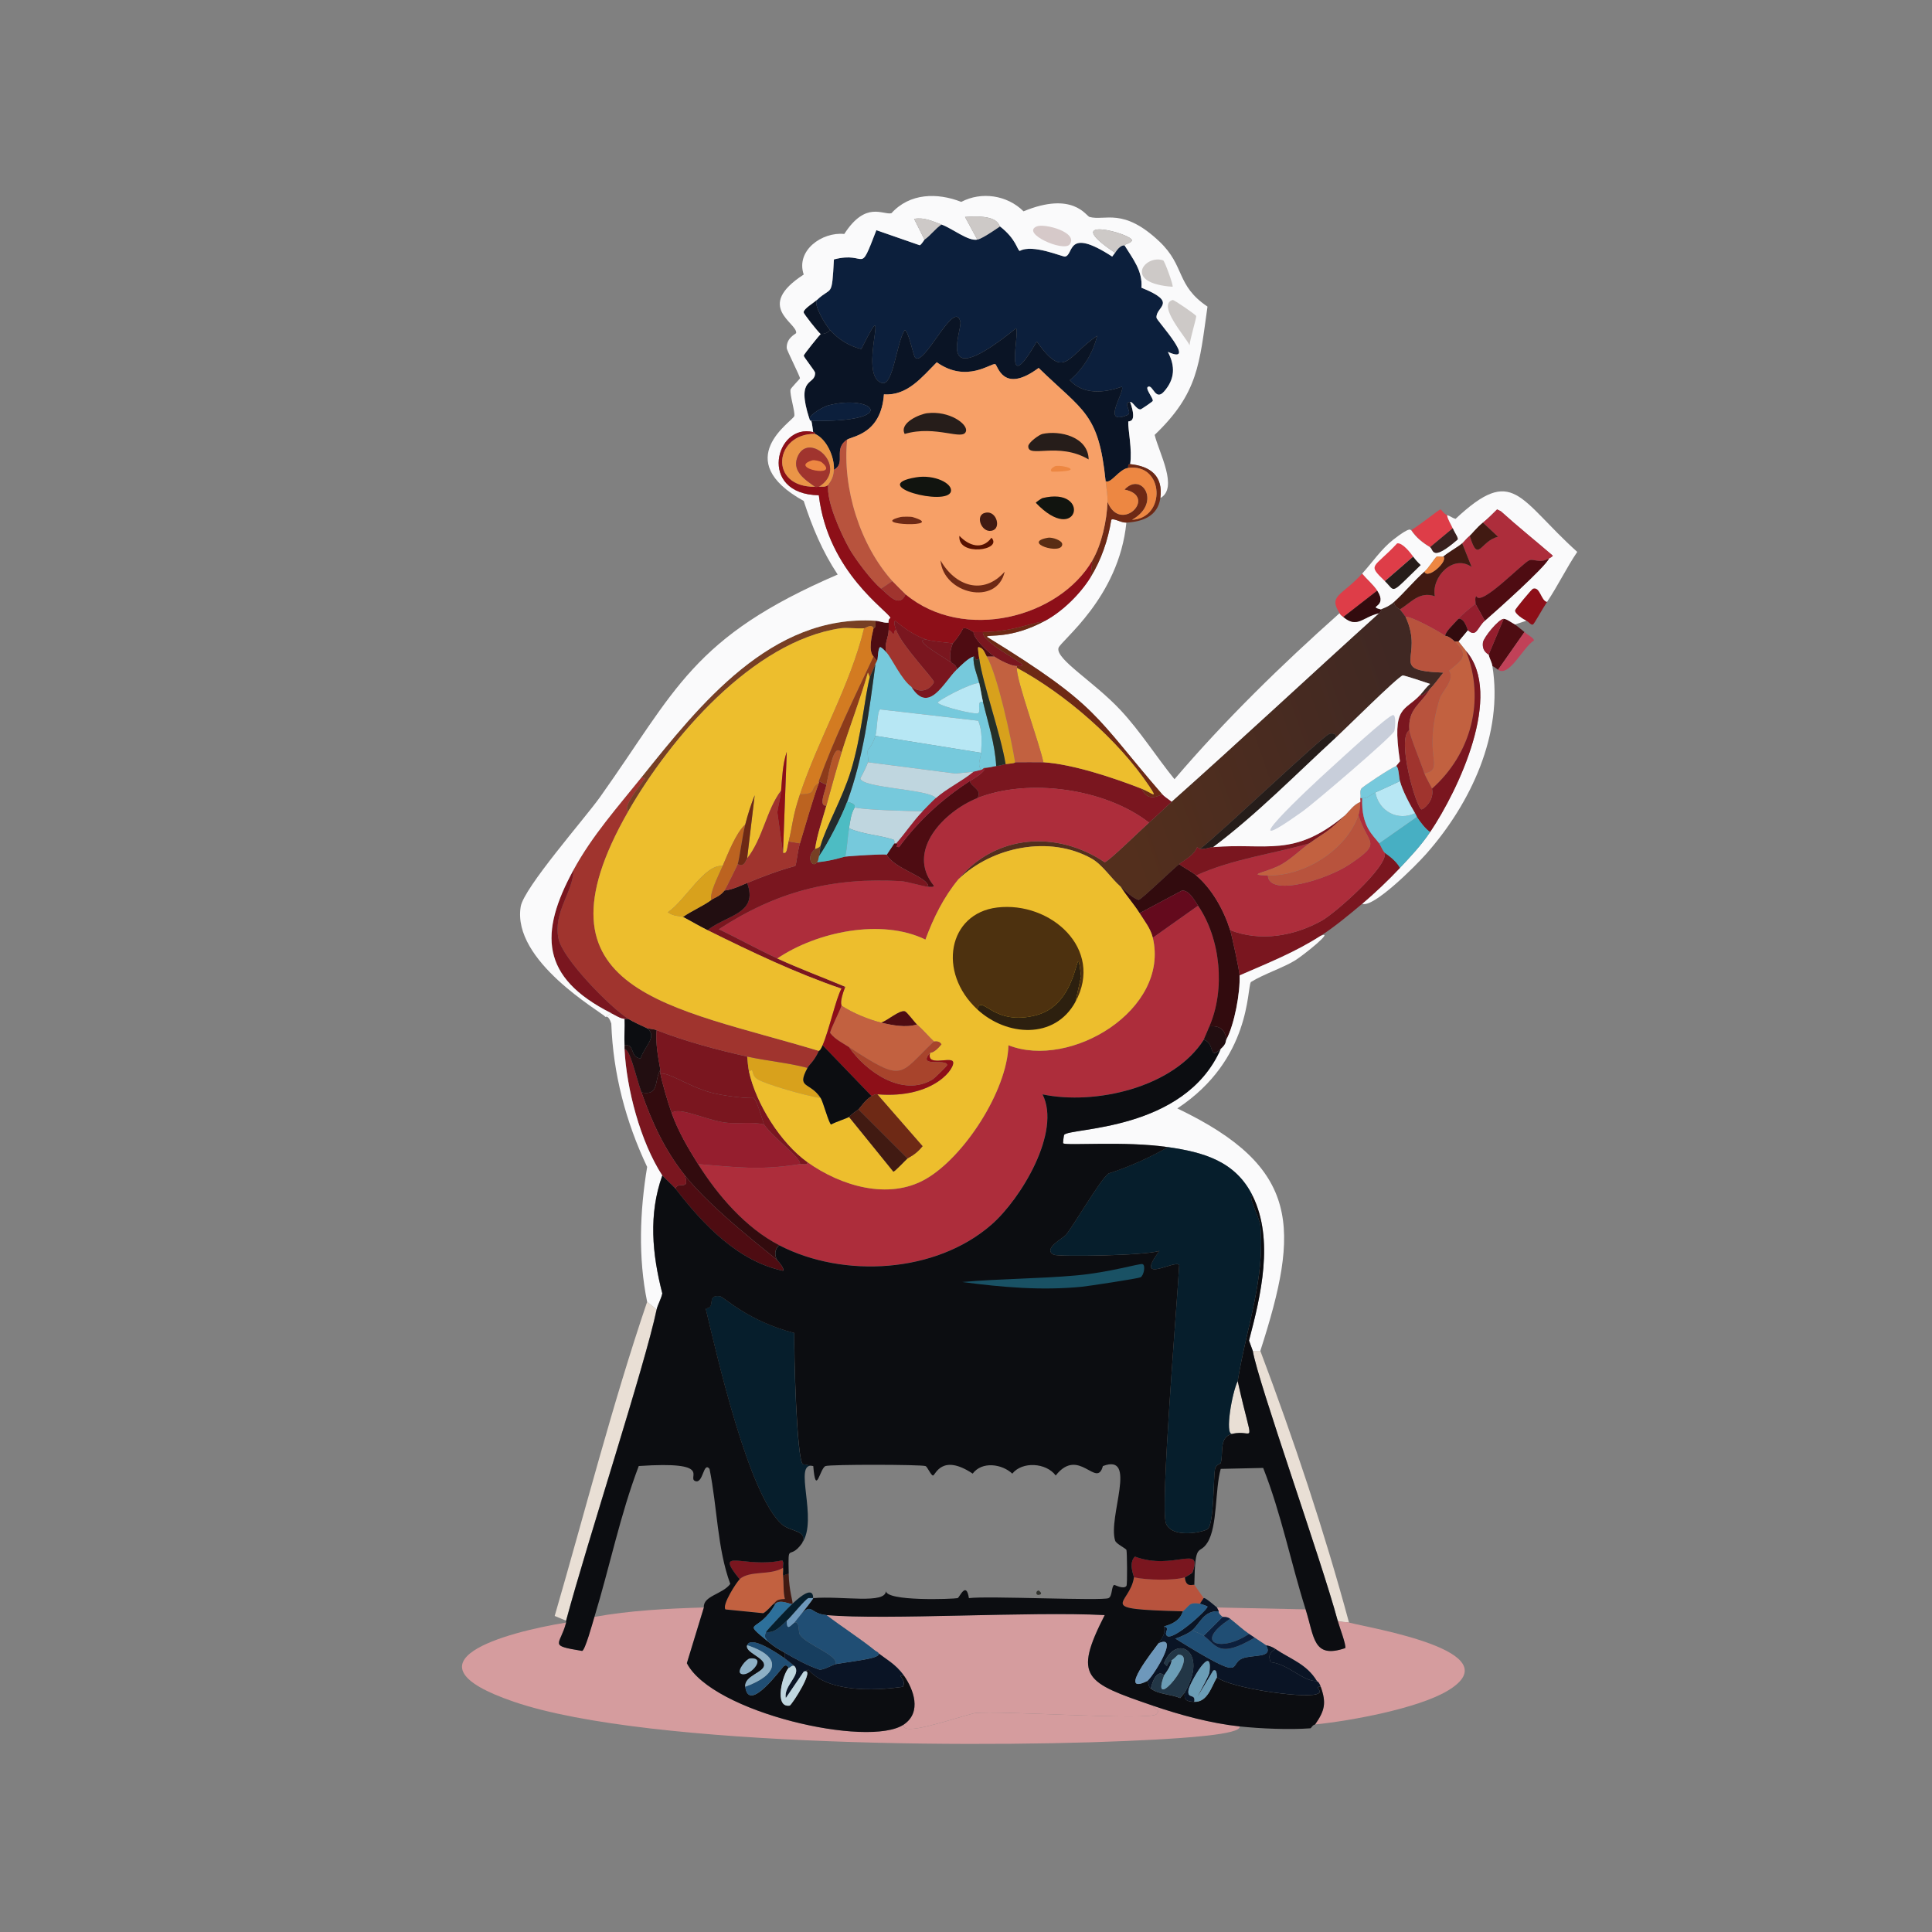 <?xml version="1.0" encoding="UTF-8"?>
<svg id="Layer_1" data-name="Layer 1" xmlns="http://www.w3.org/2000/svg" xmlns:xlink="http://www.w3.org/1999/xlink" viewBox="0 0 1120.46 1120.5">
  <rect x="0" y="0" width="1120.46" height="1120.5" fill="#808080" stroke="none"/>
  <defs>
    <style>
      .practice-cls-1 {
        fill: url(#linear-gradient);
      }

      .practice-cls-1, .practice-cls-2, .practice-cls-3, .practice-cls-4, .practice-cls-5, .practice-cls-6, .practice-cls-7, .practice-cls-8, .practice-cls-9, .practice-cls-10, .practice-cls-11, .practice-cls-12, .practice-cls-13, .practice-cls-14, .practice-cls-15, .practice-cls-16, .practice-cls-17, .practice-cls-18, .practice-cls-19, .practice-cls-20, .practice-cls-21, .practice-cls-22, .practice-cls-23, .practice-cls-24, .practice-cls-25, .practice-cls-26, .practice-cls-27, .practice-cls-28, .practice-cls-29, .practice-cls-30, .practice-cls-31, .practice-cls-32, .practice-cls-33, .practice-cls-34, .practice-cls-35, .practice-cls-36, .practice-cls-37, .practice-cls-38, .practice-cls-39, .practice-cls-40, .practice-cls-41, .practice-cls-42, .practice-cls-43, .practice-cls-44, .practice-cls-45, .practice-cls-46, .practice-cls-47, .practice-cls-48, .practice-cls-49, .practice-cls-50, .practice-cls-51, .practice-cls-52, .practice-cls-53, .practice-cls-54, .practice-cls-55, .practice-cls-56, .practice-cls-57, .practice-cls-58, .practice-cls-59, .practice-cls-60, .practice-cls-61 {
        stroke-width: 0px;
      }

      .practice-cls-2 {
        fill: #f7a067;
      }

      .practice-cls-3 {
        fill: #4d310f;
      }

      .practice-cls-4 {
        fill: #7a161f;
      }

      .practice-cls-5 {
        fill: #773f24;
      }

      .practice-cls-6 {
        fill: #76c9dc;
      }

      .practice-cls-7 {
        fill: #261d1a;
      }

      .practice-cls-8 {
        fill: #265d87;
      }

      .practice-cls-9 {
        fill: #4dbcc3;
      }

      .practice-cls-10 {
        fill: #4e0c12;
      }

      .practice-cls-11 {
        fill: #2d200f;
      }

      .practice-cls-12 {
        fill: #47afc3;
      }

      .practice-cls-13 {
        fill: #571100;
      }

      .practice-cls-14 {
        fill: #592d14;
      }

      .practice-cls-15 {
        fill: #640a1d;
      }

      .practice-cls-16 {
        fill: #6e2915;
      }

      .practice-cls-17 {
        fill: #6e98bb;
      }

      .practice-cls-18 {
        fill: #2d709b;
      }

      .practice-cls-19 {
        fill: #320b0e;
      }

      .practice-cls-20 {
        fill: #39211f;
      }

      .practice-cls-21 {
        fill: #195164;
      }

      .practice-cls-22 {
        fill: #0c1f3c;
      }

      .practice-cls-23 {
        fill: #0a1425;
      }

      .practice-cls-24 {
        fill: #11140f;
      }

      .practice-cls-25 {
        fill: #061e2c;
      }

      .practice-cls-26 {
        fill: #411a12;
      }

      .practice-cls-27 {
        fill: #0c0d11;
      }

      .practice-cls-28 {
        fill: #220e11;
      }

      .practice-cls-29 {
        fill: #223646;
      }

      .practice-cls-30 {
        fill: #204e74;
      }

      .practice-cls-31 {
        fill: #173e5f;
      }

      .practice-cls-32 {
        fill: #252f28;
      }

      .practice-cls-33 {
        fill: #242c2d;
      }

      .practice-cls-34 {
        fill: #d37b21;
      }

      .practice-cls-35 {
        fill: #d59c9e;
      }

      .practice-cls-36 {
        fill: #d8a11c;
      }

      .practice-cls-37 {
        fill: #c8ceda;
      }

      .practice-cls-38 {
        fill: #d6c9c9;
      }

      .practice-cls-39 {
        fill: #de3d48;
      }

      .practice-cls-40 {
        fill: #c26140;
      }

      .practice-cls-41 {
        fill: #ad2d3b;
      }

      .practice-cls-42 {
        fill: #c14158;
      }

      .practice-cls-43 {
        fill: #a8442c;
      }

      .practice-cls-44 {
        fill: #bfd6df;
      }

      .practice-cls-45 {
        fill: #cdc9c7;
      }

      .practice-cls-46 {
        fill: #b7e7f4;
      }

      .practice-cls-47 {
        fill: #8d0f18;
      }

      .practice-cls-48 {
        fill: #bc6320;
      }

      .practice-cls-49 {
        fill: #b8533d;
      }

      .practice-cls-50 {
        fill: #b55729;
      }

      .practice-cls-51 {
        fill: #32332e;
      }

      .practice-cls-52 {
        fill: #8eb0c5;
      }

      .practice-cls-53 {
        fill: #8d3b1a;
      }

      .practice-cls-54 {
        fill: #6b9db6;
      }

      .practice-cls-55 {
        fill: #a0342e;
      }

      .practice-cls-56 {
        fill: #951e2e;
      }

      .practice-cls-57 {
        fill: #ea9547;
      }

      .practice-cls-58 {
        fill: #edbe2d;
      }

      .practice-cls-59 {
        fill: #fafafb;
      }

      .practice-cls-60 {
        fill: #ed8742;
      }

      .practice-cls-61 {
        fill: #e9dfd5;
      }
    </style>
    <linearGradient id="linear-gradient" x1="817.53" y1="406.84" x2="644.79" y2="466.44" gradientUnits="userSpaceOnUse">
      <stop offset="0" stop-color="#402823"/>
      <stop offset="1" stop-color="#532f1d"/>
    </linearGradient>
  </defs>
  <g>
    <path class="practice-cls-61" d="m380.78,759.37c-6.7,32.19-40.03,134-52.52,180.54q-3.28-1.37-6.57-2.74c17.65-60.68,33.42-122.72,53.62-182.18l5.47,4.38Z"/>
    <path class="practice-cls-61" d="m730.93,783.45c19.48,51.72,37,104.21,51.43,157.56-1.85-.49-4.56-.09-6.57-1.09-9.55-35.49-46.18-138.21-49.24-156.47h4.38Z"/>
  </g>
  <g>
    <path class="practice-cls-35" d="m408.14,932.26q-4.92,16.14-9.85,32.28c14.68,28.6,105.57,49.32,125.83,35.56-2.01,7.44,27.69-3.19,41.03-6.57,14.96-1.76,102.2,4.61,105.59.55,2.48-2.98-1.31-2.3-2.19-4.92,15.84,5.44,33.65,10.25,50.33,12.04,1.72,4.82-34.64,6.86-48.69,7.66-87.29,4.95-293.35,4.95-372.03-21.88-68.06-23.21-4.75-40.31,30.09-45.96-3.5,13.44-10.63,13.11,9.3,16.41,1.74-.43,6.06-16.25,7.11-19.7,20.85-3.76,42.25-4.84,63.46-5.47Z"/>
    <path class="practice-cls-35" d="m757.19,933.35c5.11,16.15,4.25,28.85,22.98,22.43.73-1.6-3.53-12.73-4.38-15.87,2.01,1,4.71.61,6.57,1.09,12.49,3.29,94.87,16.66,57.45,39.39-17.24,10.47-56.96,17.69-77.14,19.7,5.65-8.1,6.64-12.52,3.28-21.88-1.14-3.17-1.92-2.84-2.19-3.28-6-9.91-14.97-12.48-24.07-18.6-2.95-1.99-5.23-2.02-5.47-2.19-2.18-1.49-4.39-2.88-6.57-4.38-1.12-.77-2.22-1.46-3.28-2.19-3.8-2.61-7.3-5.93-10.94-8.75-1.88-1.46-4.2-.95-4.38-1.09-3.17-2.56-2.04-3.16-2.19-3.28-.09-.08-1-2.11-1.09-2.19l51.43,1.09Z"/>
    <path class="practice-cls-35" d="m668.56,989.16c.88,2.63,4.67,1.94,2.19,4.92-3.39,4.07-90.63-2.31-105.59-.55-13.35,3.38-43.04,14.01-41.03,6.57,10.63-7.22,5.61-20.44,0-28.45-4.69-6.71-10.39-9.37-16.41-14.22-9.2-7.42-19.09-13.62-28.45-20.79,35.2,3.02,118.05-2.26,161.39,0-18.47,36.17-11.26,39.07,27.9,52.52Z"/>
  </g>
  <g>
    <path class="practice-cls-61" d="m714.51,831.59c-4.24.37-.04-23.8,3.28-30.64,9.15,41.37,10,27.28-3.28,30.64Z"/>
    <path class="practice-cls-51" d="m602.36,922.41c.12-.01,2.21,1.6,1.09,2.19-2.82,1.49-3.16-1.95-1.09-2.19Z"/>
  </g>
  <g>
    <g>
      <path class="practice-cls-59" d="m653.24,303.09c-4.35,43.84-38.41,68.66-39.39,72.76-1.58,6.57,20.62,19.49,36.11,36.11,11.45,12.28,20.62,26.92,31.18,39.94,29.38-34.45,61.92-66.17,95.74-96.29.87,1.37,1.13,1.29,2.19,2.19,8.18,6.9,11.23-.14,20.79-2.19-40.25,36.34-79.81,73.36-120.36,109.42-1.61-1.33-4.16-2.86-5.47-4.38-39.79-45.88-36.08-50.92-101.76-91.37.78-1.6,13.5,1.69,33.92-9.3,9.98-5.37,20.31-15.52,26.26-25.17,6.21-10.06,10.2-21.72,12.04-33.37,1.34-1.18,5.63,1.81,8.75,1.64Z"/>
      <path class="practice-cls-39" d="m798.77,342.48q-9.85,7.66-19.7,15.32c-1.06-.9-1.32-.81-2.19-2.19-6.62-10.47,1.2-9.85,13.13-22.98,2.66,3.2,6.58,6.49,8.75,9.85Z"/>
      <path class="practice-cls-10" d="m878.64,362.18c.31.16,4.81,3.78,5.47,4.38q-7.66,10.94-15.32,21.88c-1.08-.74-2.09-1.66-3.28-2.19-.39-2.39-1.59-4.17-2.19-6.57l8.75-20.79c1.62-.09,4.41,2.14,6.57,3.28Z"/>
      <path class="practice-cls-39" d="m839.25,298.72c.47,2.84,2.17,5,3.28,7.66q-6.57,5.47-13.13,10.94c-4.51-2.71-7.99-5.47-10.94-9.85,6.4-4.03,15.93-11.88,16.96-12.04.38-.06,2.08,2.77,3.83,3.28Z"/>
      <path class="practice-cls-47" d="m897.24,349.05c-2.93,4.36-7.47,12.88-8.21,13.13-1.29.44-2.19-1.45-3.83-2.19-1.62-.73-6.77-3.96-6.57-6.02.08-.81,9.62-12.32,10.39-12.58,4.17-1.45,4.77,7.27,8.21,7.66Z"/>
      <path class="practice-cls-42" d="m868.79,388.44q7.66-10.94,15.32-21.88c2.11,1.91,5.56,3.41,5.47,4.92-6.32,3.91-14.3,21.42-20.79,16.96Z"/>
      <path class="practice-cls-19" d="m800.95,353.43c-.09.08.55.7-1.09,2.19-9.56,2.05-12.61,9.09-20.79,2.19q9.85-7.66,19.7-15.32c6.56,10.13-6.35,8.78,2.19,10.94Z"/>
      <g>
        <path class="practice-cls-59" d="m897.24,349.05c-3.43-.39-4.03-9.11-8.21-7.66-.77.27-10.31,11.77-10.39,12.58-.21,2.06,4.94,5.29,6.57,6.02l-6.57,2.19c-2.16-1.14-4.94-3.38-6.57-3.28-3.07.18-11.67,10.85-12.04,13.68-.7,5.41,3.19,6.73,3.28,7.11.6,2.4,1.8,4.18,2.19,6.57,6.46,39.41-12.57,79.73-38.3,108.87-6.64,7.52-30.94,31.69-37.2,29,7.37-6.21,15.3-13.77,21.88-20.79,6.41-6.83,12.23-12.94,17.51-20.79,16.4-24.38,42.7-79.86,20.79-105.04-.9-1.04-4.07-5.29-4.38-5.47l5.47-6.57c4.98,4.65,5.58-1.77,9.85-5.47,6.38-5.53,35.01-31.06,37.2-36.11.05-.13,2.03-.86,2.19-1.64-9.98-8.59-20.3-16.86-30.09-25.71l-2.19-1.09c-2.62,2.59-5.34,5.36-8.21,7.66-3.73,3-6.43,6.67-7.66,7.66-2.03,1.63-3.4,3.59-4.38,4.38-3.22,2.59-7.8,4.98-10.94,7.66-.22.19-2.32-.12-3.83,0-1.54,1.32-4.54,6.48-7.11,8.75-6.23,5.52-11.44,12.02-17.51,17.51-3.5,3.16-7.33,4.08-7.66,4.38-8.53-2.16,4.37-.81-2.19-10.94-2.17-3.36-6.09-6.65-8.75-9.85,5.87-6.46,11.1-14.27,18.05-19.7,10.8-8.43,9.85-5.13,10.39-5.47,2.95,4.38,6.43,7.14,10.94,9.85,2.13,1.28.51,8.86,15.87-4.38.76-.81-1.47-3.53-2.74-6.57-1.11-2.66-2.81-4.82-3.28-7.66,2.05.61,2.91,1.63,4.92,2.19,33.72-31.53,36.38-11.68,70.58,19.15-6.33,9.38-11.19,19.6-17.51,29Z"/>
        <path class="practice-cls-39" d="m819.56,322.79q-8.21,7.11-16.41,14.22c-10.45-10.1-6.64-7.1,7.11-21.88,3.06-.56,7.73,5.45,9.3,7.66Z"/>
        <path class="practice-cls-7" d="m803.14,337.01q8.21-7.11,16.41-14.22c1.25,1.76,2.8,3.43,4.38,4.92-18.3,17.7-14.3,15.57-20.79,9.3Z"/>
        <path class="practice-cls-20" d="m829.4,317.32q6.57-5.47,13.13-10.94c1.27,3.03,3.49,5.76,2.74,6.57-15.35,13.23-13.74,5.65-15.87,4.38Z"/>
      </g>
      <path class="practice-cls-56" d="m863.32,379.69c-.1-.38-3.98-1.71-3.28-7.11.36-2.82,8.96-13.5,12.04-13.68l-8.75,20.79Z"/>
      <g>
        <path class="practice-cls-41" d="m898.34,323.88c-5.6,3.14-8.67-.05-11.49,1.09-3.92,1.59-28.12,27.14-30.64,20.79-1.21.83-.18,4.06-.55,4.38-3.6,3.11-6.53,5.11-9.85,8.75-3.33,3.66-7.55,7.51-7.66,9.85-4.06-2.78-20.29-11.72-22.98-10.94-.11-.25-2.64-3.61-3.28-4.38,6.83-4.29,11.34-10.59,20.24-7.66-2.16-11.06,10.66-24.57,21.34-16.96q-2.74-6.84-5.47-13.68c.98-.79,2.35-2.75,4.38-4.38,4.99,16.46,6.03,2.92,16.41.55l-8.75-8.21c2.87-2.3,5.58-5.07,8.21-7.66l2.19,1.09c9.79,8.85,20.11,17.12,30.09,25.71-.16.78-2.13,1.52-2.19,1.64Z"/>
        <path class="practice-cls-10" d="m898.34,323.88c-2.19,5.05-30.82,30.58-37.2,36.11l-5.47-9.85c.37-.32-.66-3.54.55-4.38,2.52,6.35,26.71-19.2,30.64-20.79,2.82-1.14,5.88,2.04,11.49-1.09Z"/>
        <path class="practice-cls-26" d="m848,315.13q2.74,6.84,5.47,13.68c-10.68-7.61-23.5,5.9-21.34,16.96-8.9-2.93-13.41,3.37-20.24,7.66-.32-.38-3.71-1.56-3.28-4.38,6.07-5.48,11.27-11.99,17.51-17.51,1.83,4.8,13.93-6.22,10.94-8.75,3.14-2.68,7.73-5.07,10.94-7.66Z"/>
        <path class="practice-cls-56" d="m855.66,350.14l5.47,9.85c-4.27,3.7-4.87,10.12-9.85,5.47-.31-.29-1.94-7.16-5.47-6.57,3.32-3.64,6.25-5.65,9.85-8.75Z"/>
        <path class="practice-cls-26" d="m852.38,310.75c1.23-.99,3.93-4.66,7.66-7.66l8.75,8.21c-10.38,2.37-11.43,15.91-16.41-.55Z"/>
        <path class="practice-cls-19" d="m851.29,365.46l-5.47,6.57c-.24-.14-1.32.08-2.19,0-3.71-3.53-5.21-3.1-5.47-3.28.11-2.34,4.32-6.19,7.66-9.85,3.53-.59,5.16,6.27,5.47,6.57Z"/>
        <path class="practice-cls-60" d="m837.06,322.79c2.99,2.54-9.11,13.56-10.94,8.75,2.57-2.27,5.57-7.43,7.11-8.75,1.51-.12,3.61.19,3.83,0Z"/>
      </g>
      <g>
        <path class="practice-cls-1" d="m811.9,353.43c.64.77,3.17,4.13,3.28,4.38,11.19,24.25-11.04,31.01,21.88,32.28-2.6,3.1-4.76,6.43-7.66,9.3-2.82,2.79-5.95,5.32-5.47,3.28,1.8-2.01,3.33-4.3,5.47-6.02-2.32-.82-15.05-5.06-15.87-4.92-2.62.43-33.78,31.45-38.84,36.11.72-2.67-2.63-2.7-3.83-2.19-4.62,1.97-64.4,58.83-74.95,66.75l-1.64-1.09c-1.99,4.94-6.6,6.9-10.39,9.85-3.75,2.91-21.42,20.11-23.53,20.79-3.99-1.42-7.33-4.98-10.39-7.66-5.59-4.89-10.51-12.8-16.96-16.41-24.31-13.62-57.53-6.83-77.14,12.04,21.55-26.18,57.26-28.36,84.8-9.85,2.15-.26,22.14-19.89,25.71-22.98,4.63-4,8.66-8.06,13.13-12.04,40.55-36.06,80.11-73.08,120.36-109.42,1.65-1.49,1-2.11,1.09-2.19.33-.3,4.16-1.21,7.66-4.38-.42,2.82,2.96,3.99,3.28,4.38Z"/>
        <path class="practice-cls-7" d="m774.69,427.83c-23.39,21.49-45.62,44.29-71.12,63.46-2.72.24-4.91,1.37-7.66,1.09,10.56-7.92,70.34-64.78,74.95-66.75,1.19-.51,4.55-.48,3.83,2.19Z"/>
      </g>
      <g>
        <path class="practice-cls-41" d="m694.82,525.22c13.18,19.42,15.83,48.66,6.57,70.03-.76,1.76-3.06,7.31-3.28,7.66-17.62,27.77-63,38.14-93.55,31.73,11.05,21.72-12.55,60.62-29.54,75.5-32.29,28.26-85.83,31.3-123.1,12.04-19.41-10.03-35.61-28.84-47.05-47.05,22.95,1.87,35.9,3.71,59.09,0,2.09-.33,4.4.8,4.38-1.09,19.31,13.77,46.89,22.07,68.39,9.85,22.32-12.69,47.38-51.2,48.14-77.69,35.88,14.18,93.67-20.56,83.71-62.37q13.13-9.3,26.26-18.6Z"/>
        <path class="practice-cls-19" d="m382.97,622.6c1.12,5.78,4.5,17.21,6.57,22.98,3.76,10.5,9.4,20.13,15.32,29.54,11.44,18.21,27.64,37.02,47.05,47.05-2.69,2.05-2.97,5.89-1.09,8.75-2.52-2.64-37.39-28.73-53.62-49.24-11.74-14.84-18.95-30.46-25.17-48.14,10.51,2.15,7.28-6.94,10.94-13.13.12.68-.13,1.52,0,2.19Z"/>
        <path class="practice-cls-10" d="m450.81,730.93c.83.87,4.28,4.76,3.28,6.02-25.98-5.38-46.43-26.84-62.37-47.6,1.45-4.65,8.55,1.74,5.47-7.66,16.23,20.51,51.1,46.6,53.62,49.24Z"/>
        <path class="practice-cls-4" d="m372.03,633.54c6.21,17.69,13.43,33.31,25.17,48.14,3.08,9.4-4.02,3-5.47,7.66-.66-.86-7.37-7.2-7.66-7.66-12.74-19.74-20.7-50.12-21.88-73.31,3.35.31,6.17,14.7,9.85,25.17Z"/>
        <path class="practice-cls-28" d="m711.23,602.9c-.62,1.17.22,2.37-3.28,5.47-7.4,6.55-2.92-2.98-9.85-5.47.22-.35,2.52-5.9,3.28-7.66,6.11-.62,9.16,2.03,9.85,7.66Z"/>
        <path class="practice-cls-4" d="m605.09,442.06c17.13,1.13,40.65,8.98,56.9,15.32,3.04,5.97,6.74,5.75,12.04,3.28,1.31,1.52,3.87,3.05,5.47,4.38-4.47,3.97-8.5,8.04-13.13,12.04-25.55-19.87-70.05-25.98-99.57-14.22,3.17-4.77-3.62-6.44-4.38-9.85,2.56-1.66,8.76-5.08,8.75-7.66,3.63-.3,5.24-1,6.57-1.09,2.77-.21,3.77-.93,5.47-1.09,6.79-.64,5.19-1.08,5.47-1.09,1.04-.06,15.59-.05,16.41,0Z"/>
        <path class="practice-cls-19" d="m693.72,507.71c9.31,7.91,16.08,20.21,19.7,31.73,1.14,3.64,5.34,23.24,5.47,26.26.44,9.97-2.96,28.28-7.66,37.2-.69-5.63-3.74-8.28-9.85-7.66,9.27-21.37,6.61-50.61-6.57-70.03-2.27-3.35-5.12-8.93-9.3-8.75q-12.31,6.57-24.62,13.13c-3.34-5.33-7.61-9.99-10.94-15.32,3.07,2.68,6.4,6.24,10.39,7.66,2.1-.68,19.78-17.88,23.53-20.79,3.04,2.4,6.93,4.08,9.85,6.57Z"/>
        <path class="practice-cls-28" d="m380.78,597.43c-.62,7.82.83,15.35,2.19,22.98-3.66,6.19-.43,15.28-10.94,13.13-3.68-10.47-6.49-24.86-9.85-25.17-.04-.73.03-1.46,0-2.19,6.3-1.02,2.79,6.91,9.3,7.66,2.65-7.76,9.94-12.55,3.83-17.51.44.2,3.75.42,5.47,1.09Z"/>
        <path class="practice-cls-27" d="m364.37,590.87c2.51,1.58,8.01,4.16,10.94,5.47,6.11,4.95-1.18,9.75-3.83,17.51-6.51-.75-3-8.68-9.3-7.66-.18-5.09.13-10.22,0-15.32.72.06,1.46-.03,2.19,0Z"/>
        <path class="practice-cls-56" d="m443.15,652.14c5.61,8.12,21.7,19.3,20.79,22.98-23.18,3.71-36.14,1.87-59.09,0-5.92-9.42-11.56-19.05-15.32-29.54,3.93-4.13,19.58,3.96,31.18,5.47,7.25.94,15.12-.74,22.43,1.09Z"/>
        <path class="practice-cls-4" d="m433.3,612.75c.28,2.65.54,6.23,1.09,8.75,4.1,18.65,18.37,41.44,33.92,52.52.03,1.89-2.29.76-4.38,1.09.91-3.68-15.18-14.86-20.79-22.98-.47-.68-3.82-13.36-6.02-15.32-6.23.19-19.12-1.55-25.17-3.28-13.49-3.86-23.68-11.56-29-10.94-.13-.67.12-1.51,0-2.19-1.35-7.63-2.81-15.16-2.19-22.98,16.71,6.53,35.06,11.43,52.52,15.32Z"/>
        <path class="practice-cls-15" d="m694.82,525.22q-13.13,9.3-26.26,18.6c-1.28-5.37-4.82-9.69-7.66-14.22q12.31-6.57,24.62-13.13c4.18-.18,7.03,5.4,9.3,8.75Z"/>
        <path class="practice-cls-4" d="m443.15,652.14c-7.31-1.83-15.18-.15-22.43-1.09-11.6-1.51-27.26-9.61-31.18-5.47-2.06-5.76-5.45-17.2-6.57-22.98,5.32-.62,15.51,7.08,29,10.94,6.05,1.73,18.94,3.47,25.17,3.28,2.2,1.96,5.55,14.64,6.02,15.32Z"/>
        <path class="practice-cls-36" d="m468.32,619.32c-6.61,12.33,1.33,7.77,7.66,17.51-7.93-1.14-31.85-7.92-36.66-10.94-4.27-2.68-1.51-6.97-4.92-4.38-.55-2.52-.81-6.1-1.09-8.75,11.64,2.59,23.48,3.51,35.01,6.57Z"/>
        <path class="practice-cls-41" d="m666.37,477.07c-3.57,3.09-23.57,22.72-25.71,22.98-27.54-18.52-63.25-16.33-84.8,9.85-8.62,10.47-14.45,22.3-19.15,35.01-25.44-12.48-63.08-4.51-85.89,10.94-11.45-5.29-22.55-11.49-33.92-16.96,33.54-21.89,65.5-30.17,105.59-27.9,3.6.2,13.9,3.34,15.87,3.28,1.15-.03,2.95.36,3.28-.55-16.67-20.24,6.12-43.3,25.17-50.88,29.53-11.76,74.02-5.65,99.57,14.22Z"/>
        <path class="practice-cls-10" d="m562.42,453c.76,3.41,7.54,5.07,4.38,9.85-19.05,7.58-41.84,30.64-25.17,50.88-.33.91-2.13.52-3.28.55.31-5.66-19.88-10.37-24.07-18.6q2.19-3.28,4.38-6.57c.32.12.77-.12,1.09,0,2.16.8-1.58,2.06,1.64,2.19,11.44-15.54,25.02-27.9,41.03-38.3Z"/>
        <g>
          <path class="practice-cls-4" d="m811.9,503.33c-6.59,7.02-14.52,14.58-21.88,20.79-7.36,6.21-16.03,13.4-24.07,18.6-14.76,9.54-31.03,16.01-47.05,22.98-.13-3.02-4.33-22.62-5.47-26.26,17.52,6.84,36.92,3.51,53.07-5.47,7.83-4.36,38.32-31.19,36.66-39.39.42.46,6.43,4.12,8.75,8.75Z"/>
          <path class="practice-cls-41" d="m799.86,489.11c1.06,1.49,1.72,3.77,3.28,5.47,1.66,8.2-28.82,35.03-36.66,39.39-16.15,8.99-35.55,12.31-53.07,5.47-3.62-11.53-10.39-23.82-19.7-31.73,21.18-9.61,43.72-12.28,65.65-18.6-5.2,3.72-10.25,8.77-15.87,12.04-8.44,4.91-21.98,6.26-8.21,6.57.53,12.66,34.2,2.49,47.6-6.57,19.47-13.16,10.28-10.92,4.92-28.45,1.16-3.36.72-6.4,1.09-7.66.17-.58-.17-1.58,0-2.19h1.09c-.6,16.86,6.54,21.62,9.85,26.26Z"/>
          <path class="practice-cls-4" d="m780.16,472.69c-10.01,10.11-11.05,9.44-20.79,16.41-21.93,6.32-44.47,8.99-65.65,18.6-2.92-2.48-6.81-4.16-9.85-6.57,3.79-2.95,8.41-4.91,10.39-9.85l1.64,1.09c2.75.28,4.94-.86,7.66-1.09,30.74-2.69,46.73,6.57,76.59-18.6Z"/>
          <path class="practice-cls-49" d="m735.3,507.71c21.07.47,45.51-14.62,52.52-35.01,5.36,17.53,14.55,15.28-4.92,28.45-13.4,9.06-47.07,19.22-47.6,6.57Z"/>
          <path class="practice-cls-40" d="m787.82,472.69c-7.01,20.39-31.46,35.48-52.52,35.01-13.77-.31-.24-1.65,8.21-6.57,5.62-3.27,10.67-8.32,15.87-12.04,9.74-6.97,10.78-6.3,20.79-16.41,2.79-2.82,4.84-6.01,8.75-7.66-.37,1.25.06,4.3-1.09,7.66Z"/>
        </g>
        <path class="practice-cls-4" d="m479.26,455.19c-.88,4.39-4.6,12.47,0,12.04-2.34,8.35-5.31,16.53-6.57,25.17-5.69,4.64-1.38,11.5,1.09,7.66,8.54-.72,15.58-3.2,16.41-3.28,3.96-.41,22.31-1.64,24.07-1.09,4.19,8.23,24.39,12.94,24.07,18.6-1.97.05-12.27-3.08-15.87-3.28-40.09-2.26-72.05,6.02-105.59,27.9,11.37,5.47,22.47,11.67,33.92,16.96,12.87,5.94,26.33,10.89,39.39,16.41-.47.13-2.13.99-2.19,1.09-26.99-9.23-52.2-21.32-77.69-33.92,11.41-8.92,29.64-9.55,22.98-27.35,9.24-3.8,18.25-7.25,27.9-9.85.72-.86,1.28-8.4,2.74-13.13,3.64-11.82,6.74-23.31,10.94-35.01.12-.32-.12-.77,0-1.09l4.38,2.19Z"/>
        <g>
          <path class="practice-cls-58" d="m649.95,514.27c3.33,5.33,7.6,9.99,10.94,15.32,2.84,4.54,6.38,8.86,7.66,14.22,9.97,41.81-47.82,76.55-83.71,62.37-.77,26.49-25.82,64.99-48.14,77.69-21.5,12.23-49.07,3.92-68.39-9.85-15.55-11.08-29.82-33.87-33.92-52.52,3.42-2.59.65,1.7,4.92,4.38,4.81,3.02,28.73,9.8,36.66,10.94,1.37,2.11,4.74,14.78,6.02,15.32,2.82-1.59,8.71-3.38,10.39-4.38q12.86,15.87,25.71,31.73c.87,0,7.05-6.67,8.21-7.66.63-.54,4.72-2.04,8.75-7.11q-13.13-15.05-26.26-30.09c33.56,2.77,46.05-16.25,43.77-19.15-2.04-2.6-15.45,3.28-13.13-4.92.27-.31,2.02.62,6.57-4.92-1.46-2.43-4.15-1.43-4.38-1.64-3.41-3.24-6.19-6.7-9.85-9.85-1.38-1.19-5.83-7.41-7.11-7.66-3.36-.66-9.95,5.49-13.68,6.57-7.24-1.74-16.7-5.68-22.98-9.85.15-.54-1.42-1.57,2.19-10.94-13.06-5.52-26.52-10.47-39.39-16.41,22.82-15.45,60.45-23.42,85.89-10.94,4.7-12.72,10.53-24.55,19.15-35.01,19.61-18.86,52.83-25.66,77.14-12.04,6.45,3.62,11.37,11.52,16.96,16.41Z"/>
          <path class="practice-cls-3" d="m623.69,581.02q1.64-7.39,3.28-14.77c-3.29-26.47.9,15.19-25.71,22.43-25.52,6.95-31.85-12.67-34.47-3.28-23.3-21.58-16.88-55.66,11.49-59.09,30.88-3.73,62.18,23.96,45.41,54.71Z"/>
          <path class="practice-cls-11" d="m623.69,581.02c-12.04,22.07-40.08,19.96-56.9,4.38,2.62-9.39,8.95,10.23,34.47,3.28,26.61-7.24,22.43-48.9,25.71-22.43q-1.64,7.39-3.28,14.77Z"/>
          <path class="practice-cls-10" d="m531.78,594.15c-6.47,2.03-14.45.43-20.79-1.09,3.73-1.08,10.32-7.22,13.68-6.57,1.29.25,5.73,6.47,7.11,7.66Z"/>
        </g>
        <path class="practice-cls-28" d="m433.3,512.09c6.66,17.81-11.57,18.44-22.98,27.35-4.99-2.46-9.4-5.14-14.22-7.66,4.83-3.45,11.93-6.46,16.41-9.85,1.69-1.28,5.09-2.08,7.66-5.47,4.62-.48,8.92-2.65,13.13-4.38Z"/>
      </g>
    </g>
    <g>
      <path class="practice-cls-59" d="m765.94,542.72c8.47-3.49-10.03,11.26-14.77,14.22-6.64,4.16-18.45,8.04-25.71,12.58-2.42,3.67.26,45.01-42.67,73.31,71.74,34.32,71.12,69.35,48.14,140.6h-4.38l-2.19-6.02c6.96-26.35,14.51-58.38,2.19-83.71-9.87-20.29-28.6-25.49-49.24-28.45-25.41-3.65-58.07-.71-60.73-2.19-.22-.12.4-4.73.55-4.92,3.29-4.3,69.82-1.84,90.82-49.79,3.5-3.1,2.67-4.3,3.28-5.47,4.7-8.92,8.1-27.24,7.66-37.2,16.02-6.97,32.29-13.44,47.05-22.98Z"/>
      <path class="practice-cls-59" d="m362.18,590.87c.13,5.1-.18,10.23,0,15.32.03.73-.04,1.46,0,2.19,1.18,23.19,9.14,53.57,21.88,73.31-8.06,22.51-5.88,45.61,0,68.39-.55,2.92-2.75,6.76-3.28,9.3l-5.47-4.38c-5.26-25.64-4.25-52.52,0-78.24-12.39-26.19-19.77-54.08-20.79-83.16-1.73-5.23-3.12-3.64-3.28-3.83l3.28-2.19c2.27,1.15,5.19,3.07,7.66,3.28Z"/>
      <g>
        <path class="practice-cls-49" d="m687.16,914.75c.53,6.41,4.84,3.88,5.47,4.38.37.29,4.87,7.1,5.47,7.66l-2.19,3.28c-6.58-.91-5.67.95-9.85,4.38-52.83-1.33-30.78-3.39-28.45-19.7,7.43,1.69,23.27,1.97,29.54,0Z"/>
        <path class="practice-cls-4" d="m687.16,914.75c-6.28,1.97-22.11,1.69-29.54,0,.09-.6-3.41-8.2.55-12.04,22.4,8.38,39.53-7.61,33.37,9.3-.09.24-3.89,2.58-4.38,2.74Z"/>
      </g>
      <g>
        <path class="practice-cls-40" d="m454.09,913.66c.52,4.38.03,9.32,1.09,13.68-5.44.19-4.87,1.49-6.57,2.74-.85.63-3.73,4.28-6.02,5.47q-10.94-1.09-21.88-2.19c-2.34-2.49,6.61-16.1,8.21-17.51,6-5.26,17.58-2.03,25.17-6.57.26,1.31-.17,2.98,0,4.38Z"/>
        <path class="practice-cls-4" d="m454.09,909.28c-7.59,4.53-19.17,1.3-25.17,6.57-15.43-19.07,2.62-6.09,24.62-10.94,1.13.76.3,3.14.55,4.38Z"/>
        <path class="practice-cls-26" d="m459.56,930.07c-.71.89-6.81-2.9-9.85,0h-1.09c1.7-1.25,1.13-2.54,6.57-2.74-1.06-4.35-.57-9.3-1.09-13.68l3.28-1.09c.26,10.64,2.74,16.82,2.19,17.51Z"/>
      </g>
      <g>
        <path class="practice-cls-25" d="m726.55,693.72c-3.55-1.69,4,12.9,4.38,16.96,2.85,31.09-8.2,59.54-13.13,90.27-3.32,6.84-7.52,31.01-3.28,30.64-7.73,1.95-4.86,10.82-6.57,16.96-.06.22-2.8,1.01-3.28,3.28-1.05,4.98-.47,32.34-4.38,35.01-2.5,1.71-20.42,5.62-24.07-3.28-3.57-8.7,6.55-129.02,7.66-149.91-2.18-3.45-26.55,12.06-11.49-8.21-7.87,2.72-58.52,3.55-61.28,2.19-6.72-3.33,5.77-9.78,7.11-11.49,5.03-6.39,20.13-32.38,24.62-35.56,11.74-3.73,25.1-9.8,34.47-15.32,20.64,2.96,39.37,8.16,49.24,28.45Z"/>
        <path class="practice-cls-25" d="m471.6,850.19c-12.18-2.8,3.36,31.22-6.57,44.86,3.64-7.73-6.51-6.59-11.49-10.94-19.46-17.03-37.78-98.02-44.32-125.29,6.36-.44,0-8.11,8.21-7.11,2.42.3,15.77,14.24,43.22,21.34-.35,10.97,1.38,73.52,4.92,76.05l6.02,1.09Z"/>
        <g>
          <path class="practice-cls-27" d="m707.95,608.38c-21,47.95-87.52,45.49-90.82,49.79-.15.2-.76,4.8-.55,4.92,2.66,1.47,35.31-1.46,60.73,2.19-9.36,5.52-22.73,11.59-34.47,15.32-4.49,3.18-19.59,29.17-24.62,35.56-1.35,1.71-13.84,8.15-7.11,11.49,2.75,1.37,53.41.54,61.28-2.19-15.06,20.26,9.31,4.75,11.49,8.21-1.11,20.89-11.23,141.21-7.66,149.91,3.65,8.9,21.57,4.99,24.07,3.28,3.91-2.67,3.32-30.03,4.38-35.01.48-2.27,3.22-3.06,3.28-3.28,1.7-6.14-1.16-15.01,6.57-16.96,13.28-3.36,12.43,10.73,3.28-30.64,4.93-30.73,15.98-59.18,13.13-90.27-.37-4.06-7.93-18.65-4.38-16.96,12.32,25.32,4.77,57.36-2.19,83.71l2.19,6.02c3.06,18.26,39.69,120.98,49.24,156.47.84,3.13,5.1,14.27,4.38,15.87-18.73,6.42-17.87-6.28-22.98-22.43-8.59-27.15-14.11-55.46-24.62-82.06l-24.62.55c-3.37,12.01-1.81,33.31-7.66,42.67-4.93,7.9-7.21-1.63-7.66,24.62-.63-.5-4.94,2.03-5.47-4.38.49-.15,4.29-2.49,4.38-2.74,6.16-16.91-10.97-.92-33.37-9.3-3.96,3.83-.46,11.44-.55,12.04-2.33,16.3-24.38,18.37,28.45,19.7-.57.47-.66,5.97-10.94,8.75.82,4.3-.89,6.44-3.28,9.85-2.33,3.31-24.24,30.52-6.57,21.88,1.22,1.62.57,3.12,2.19,4.38,4.36,3.37,12.09,3.27,16.96,5.47l2.74-3.28c-.77,4.49,1.17,5.31,5.47,5.47,7.75.3,10.02-9.08,13.13-14.22,7.28,6,48.48,12.2,57.45,9.85,5.69-1.49-2.16-4.43,2.74-4.38,3.35,9.37,2.37,13.78-3.28,21.88-1.38.14-2.26,2.15-2.74,2.19-11.99.91-28.93.2-41.03-1.09-16.68-1.79-34.49-6.6-50.33-12.04-39.17-13.45-46.37-16.35-27.9-52.52-43.34-2.26-126.2,3.02-161.39,0-9.49-.81-8.03-6.92-14.22-1.09.9-1.08,6.57-8.21,6.57-8.75,16.22-1.47,42.51,3.82,42.13-4.38-.58,6.48,39.46,4.92,41.58,4.38,1.13-.29,4.96-10.22,6.57,0,10.6-1.43,77.31,1.72,80.97,0,2.31-1.08,1.59-6.94,3.28-7.66.33-.14,5.5,2.83,7.11.55.6-.85.34-19.81,0-20.79-.34-1-5.95-3.5-6.57-5.47-4.3-13.7,13.39-51.01-7.11-43.22-3.55,13.48-13.88-11.62-27.35,5.47-5.48-7.42-19.38-8.35-25.17-1.09-6.11-5.67-17.61-7.24-22.98,0-18-11.98-21.63.97-22.98,1.09-1.17.11-3.28-5.09-4.38-5.47-2.74-.94-55.28-1.03-57.99,0-3.29,1.25-5.62,18.16-7.11,0l-6.02-1.09c-3.54-2.53-5.27-65.07-4.92-76.05-27.45-7.09-40.8-21.04-43.22-21.34-8.21-1-1.84,6.67-8.21,7.11,6.54,27.26,24.85,108.26,44.32,125.29,4.98,4.35,15.13,3.21,11.49,10.94-7.59,10.43-8.12-1.66-7.66,17.51l-3.28,1.09c-.17-1.4.26-3.06,0-4.38-.25-1.24.58-3.61-.55-4.38-21.99,4.86-40.05-8.12-24.62,10.94-1.6,1.4-10.55,15.02-8.21,17.51q10.94,1.09,21.88,2.19c2.29-1.19,5.16-4.84,6.02-5.47h1.09c-10.02,17.9-20.18,8.72-4.38,21.88,4.05,3.37,5.48,4.06,9.85,6.57v3.28c-5.6-3.93-19.82-13.31-21.88-7.66-1.48,4.06,9.96,7.05,9.85,11.49-.11,4.37-11.71,6.26-10.94,12.58,1.93,15.91,21.13-11.17,22.43-12.04,1.79-1.2,2.59,1.09,2.74,1.09-3.46,3.55-8.72,23.24.55,21.88,1.22-.18,15.51-22.56,8.21-19.7l2.74-1.09c11.34,13.12,38.1,12.3,54.71,9.85,2.42-4.84-4.3-6.62.55-6.57,5.61,8.01,10.63,21.23,0,28.45-20.27,13.76-111.15-6.96-125.83-35.56q4.92-16.14,9.85-32.28c-.58-6.8,10.76-7.62,15.32-13.68-7.63-20.78-7.5-44.51-12.04-66.75-3.63-4.44-3.57,8.72-8.21,7.11-5.32-1.84,11.29-11.75-32.83-8.75-10.82,28.47-16.86,58.51-25.71,87.54-1.05,3.45-5.37,19.27-7.11,19.7-19.93-3.3-12.8-2.97-9.3-16.41.09-.34-.09-.75,0-1.09,12.49-46.55,45.82-148.36,52.52-180.54.53-2.54,2.74-6.38,3.28-9.3-5.88-22.78-8.06-45.88,0-68.39.29.46,7,6.8,7.66,7.66,15.94,20.76,36.38,42.22,62.37,47.6,1-1.26-2.45-5.15-3.28-6.02-1.87-2.86-1.6-6.71,1.09-8.75,37.27,19.26,90.81,16.23,123.1-12.04,17-14.88,40.59-53.78,29.54-75.5,30.55,6.4,75.94-3.96,93.55-31.73,6.92,2.49,2.45,12.02,9.85,5.47Z"/>
          <path class="practice-cls-21" d="m662.54,733.11c2.02.41.83,6.72-1.09,7.66-1.54.75-30.13,5.09-33.92,5.47-23.34,2.32-46.33.34-69.48-2.74,21.98-1.95,44.24-1.86,66.2-3.83,18.98-1.7,36.39-6.95,38.3-6.57Z"/>
          <path class="practice-cls-30" d="m455.19,961.8c1.03.72,4.85,3.7,5.47,4.38-1.81-.52-2.24,1.09-3.28,1.09-.15,0-.95-2.29-2.74-1.09-1.3.87-20.51,27.95-22.43,12.04,18.26-6.61,22.68-17,1.09-24.07,2.06-5.65,16.29,3.73,21.88,7.66Z"/>
          <path class="practice-cls-52" d="m432.21,978.21c-.77-6.32,10.83-8.21,10.94-12.58.12-4.44-11.33-7.43-9.85-11.49,21.59,7.08,17.17,17.46-1.09,24.07Z"/>
          <path class="practice-cls-52" d="m434.94,961.8c10.67-1.01-1.06,11.82-5.47,8.75-2.23-1.55,3.25-8.54,5.47-8.75Z"/>
        </g>
      </g>
      <path class="practice-cls-55" d="m364.37,470.51c-60.25,105.16,25.5,113.22,110.51,138.96-2.92,6.37-5.3,7.5-6.57,9.85-11.54-3.06-23.38-3.97-35.01-6.57-17.46-3.89-35.81-8.79-52.52-15.32-1.72-.67-5.03-.9-5.47-1.09-2.93-1.31-8.44-3.89-10.94-5.47-10.3-6.48-38.05-34.63-40.49-46.5-3.17-15.45,8.53-27.01,8.75-39.94,10.86-19.89,25.34-36.1,39.39-53.62l2.19.55c-4.5,6.39-13.16,16.63-9.85,19.15Z"/>
      <path class="practice-cls-5" d="m507.71,359.99c.55,4.97-1.04,4.16-1.09,4.38-1.13-2.85-4.55-.07-5.47,0-4.32.35-9.86-.56-13.68,0-50.9,7.51-98.73,63.61-123.1,106.14-3.31-2.52,5.35-12.76,9.85-19.15l-2.19-.55c33.82-42.14,75.24-94.63,135.68-90.82Z"/>
      <path class="practice-cls-4" d="m364.37,590.87c-.73-.03-1.47.06-2.19,0-2.47-.21-5.39-2.14-7.66-3.28-41.12-20.75-41.89-46.52-21.88-83.16-.22,12.93-11.92,24.49-8.75,39.94,2.44,11.88,30.18,40.02,40.49,46.5Z"/>
      <path class="practice-cls-10" d="m515.37,361.09c.13,1.42,0,2.94,0,4.38.01,4.21-3.03,8.69-1.09,13.13-.99-1.1-2.9-3.21-3.83-3.28-1.29.58-1.23,6.6-1.64,7.66-1.02-.31-1.39-1.35-2.19-2.19-3.2-3.37-1.09-11.83,0-16.41.05-.22,1.65.59,1.09-4.38,2.79.18,4.85,1.43,7.66,1.09Z"/>
      <g>
        <g>
          <path class="practice-cls-22" d="m566.8,138.96c2.87-.59,10.07-5.56,13.13-7.66,9.57,7.42,9.96,13.78,11.49,14.22,7.47-4.17,24.81,3.54,26.26,3.28,5.34-.96.49-17.43,27.35,0l1.64-2.19c3.19-5.03,5.21-4.15,5.47-4.38,4.8,7.78,10.59,14.78,9.85,24.62,22.04,8.89,7.93,10.95,8.75,17.51.2,1.61,24.28,27.69,6.57,19.7,4.34,8.21,4.19,15.72-2.19,22.98-5.14,5.85-6.44-4.17-9.3-2.74-1.95.97,3.14,6.58,2.74,8.21-.1.42-6.68,4.91-7.11,4.92-2.46.1-4.42-4.51-6.02-4.38-4.79.4,1.78,6.22-1.64,7.66-15.92,6.69-.57-14.73-3.28-16.41-10.1,3.62-22.29,4.76-30.09-3.83,7.83-6.54,13.48-15.78,15.87-25.71-17.61,11.76-18.63,26.26-35.01,3.28-20.15,34.81-9.6-5.56-12.04-7.66-48.2,38.95-31.05,1.19-32.28-3.83-3.37-13.78-21.11,26.68-26.26,20.79-1.04-1.18-3.95-16.04-6.02-15.87-4.74,7.06-6.62,32.44-13.13,30.64-15.08-4.19,6.94-57.66-12.04-19.7-6.88-1.59-13.42-5.7-18.05-10.94-2.54-2.88-9.88-14.57-7.66-17.51,8.7-8.29,8.62-.59,9.85-23.53,19.83-5.14,14.18,10.16,24.62-16.96q12.58,4.38,25.17,8.75c1.14-.56,2.56-3.16,2.74-3.28,3.68-2.55,6.13-6.28,9.85-8.75,6.35,2.27,15.52,9.84,20.79,8.75Z"/>
          <path class="practice-cls-23" d="m655.43,233.06c4.47,12.9-1.06,10.81-1.09,11.49-.21,4.55,2.42,16.37,1.09,24.62-.02.12-1.5-.4-1.09,2.19-5.4.71-10.09,9.47-13.13,7.66-4.05-39.59-12.84-40.33-38.84-65.65-20.79,15.46-23.73-1.7-25.17-2.19-2.41-.82-16.52,11.24-33.92-1.09-8.53,8.53-17.05,19.56-30.64,18.6-1.67,23.04-18.15,24.16-21.34,26.26-8.38,5.51-.34,13.56-7.66,17.51.41-7.26-4.18-17.84-10.94-20.79-.07-.03.43-.72-1.09-1.09-.27-1.78-.62-5.11-1.09-6.57,52.47,1.27,35.84-16.04,9.3-8.75-1.7.47-10.16,4.91-10.39,7.66-8.11-25.03,3.67-19.14,3.28-26.81-.05-.93-6.62-9.11-6.57-9.85.06-.8,9.24-12.06,9.85-12.58.22-.19,2.53.67,5.47-2.19,4.63,5.24,11.18,9.35,18.05,10.94,18.97-37.96-3.04,15.51,12.04,19.7,6.51,1.81,8.39-23.57,13.13-30.64,2.07-.18,4.98,14.68,6.02,15.87,5.15,5.89,22.89-34.57,26.26-20.79,1.23,5.02-15.92,42.78,32.28,3.83,2.44,2.09-8.11,42.47,12.04,7.66,16.38,22.98,17.41,8.47,35.01-3.28-2.38,9.94-8.04,19.17-15.87,25.71,7.8,8.59,19.99,7.45,30.09,3.83,2.71,1.68-12.64,23.1,3.28,16.41,3.42-1.44-3.15-7.26,1.64-7.66Z"/>
          <path class="practice-cls-22" d="m470.51,244.01c-.02-.07-.59.45-1.09-1.09.23-2.74,8.69-7.19,10.39-7.66,26.54-7.29,43.17,10.02-9.3,8.75Z"/>
        </g>
        <g>
          <path class="practice-cls-59" d="m672.93,288.87c1.75-12.82-5.68-18.51-17.51-19.7,1.32-8.25-1.3-20.07-1.09-24.62.03-.67,5.56,1.41,1.09-11.49,1.59-.13,3.56,4.48,6.02,4.38.43-.02,7.01-4.5,7.11-4.92.41-1.63-4.68-7.23-2.74-8.21,2.86-1.43,4.16,8.58,9.3,2.74,6.38-7.26,6.53-14.77,2.19-22.98,17.71,7.99-6.36-18.08-6.57-19.7-.83-6.55,13.28-8.61-8.75-17.51.75-9.84-5.05-16.84-9.85-24.62,1.25-1.09,3.43-1.06,4.38-2.74.39-3.96-43.5-15.5-9.85,7.11l-1.64,2.19c-26.86-17.43-22.02-.96-27.35,0-1.45.26-18.79-7.45-26.26-3.28-1.53-.44-1.92-6.81-11.49-14.22-.87-.68-.6-7.13-20.24-5.47l7.11,13.13c-5.27,1.08-14.44-6.48-20.79-8.75-5.37-1.92-9.84-4.31-15.87-3.28l6.02,12.04c-.18.12-1.6,2.72-2.74,3.28q-12.58-4.38-25.17-8.75c-10.44,27.12-4.79,11.82-24.62,16.96-1.23,22.94-1.15,15.23-9.85,23.53-1.75,1.67-7.58,5.07-7.66,7.11-.03.8,8.09,11.12,9.85,12.58-.61.52-9.79,11.79-9.85,12.58-.06.74,6.52,8.92,6.57,9.85.39,7.67-11.4,1.78-3.28,26.81.5,1.55,1.07,1.02,1.09,1.09.47,1.46.83,4.79,1.09,6.57-21.76-5.36-32.44,36.03,3.28,36.66,5.31,44.81,40.3,67.1,41.58,71.12.04.14-1.31.47-1.09,2.74-2.81.33-4.87-.92-7.66-1.09-60.45-3.81-101.86,48.67-135.68,90.82-14.06,17.52-28.53,33.73-39.39,53.62-20,36.64-19.24,62.41,21.88,83.16l-3.28,2.19c-2.81-3.17-54.45-32.42-49.24-64.01,1.8-10.9,37.28-51.26,45.96-63.46,44.19-62.15,53.43-92.77,137.87-129.12-8.86-13.35-14.75-27.49-19.7-42.67-43.1-23.94-6.37-46.18-5.47-49.24.62-2.12-2.72-12.51-2.19-15.32.18-.97,5.42-6.14,5.47-6.57.13-1.09-7.6-16.11-7.66-17.51-.24-6.14,5.4-8.24,5.47-8.75.81-5.89-24.48-15.25,4.38-33.92-4.73-14.02,10.72-24.85,23.53-23.53,12.52-19.43,22.46-10.83,27.35-12.04,10.59-11.71,26.54-12.03,40.49-6.57,11.64-6.12,26.6-4,36.11,5.47,28.71-11.83,36.3,2.75,38.3,3.28,9.07,2.41,19.44-5.7,40.49,14.22,15.11,14.3,9.42,25.3,27.9,37.75-4.7,33.24-5.25,50.17-30.64,74.41,2.48,10.34,13.94,30.78,3.28,36.66Z"/>
          <g>
            <path class="practice-cls-45" d="m680.05,173.98c.79-.24,13.42,8.51,13.68,9.3.27.83-3.73,13.93-3.83,16.96-1.77-4.2-19.18-23.44-9.85-26.26Z"/>
            <path class="practice-cls-45" d="m674.57,151c.87.3,6.15,14.87,5.47,15.32-29.35-2.06-15.97-18.98-5.47-15.32Z"/>
            <path class="practice-cls-38" d="m601.26,131.3c4.49-1.88,24.18,3.37,19.15,10.39-3.4,4.74-28.58-6.44-19.15-10.39Z"/>
            <path class="practice-cls-45" d="m652.14,142.25c-.26.23-2.29-.65-5.47,4.38-33.65-22.61,10.24-11.08,9.85-7.11-.94,1.67-3.13,1.65-4.38,2.74Z"/>
            <path class="practice-cls-45" d="m579.93,131.3c-3.06,2.1-10.26,7.07-13.13,7.66l-7.11-13.13c19.64-1.65,19.37,4.79,20.24,5.47Z"/>
            <path class="practice-cls-23" d="m481.45,191.48c-2.94,2.86-5.25,2-5.47,2.19-1.76-1.47-9.88-11.78-9.85-12.58.08-2.04,5.91-5.44,7.66-7.11-2.22,2.93,5.11,14.63,7.66,17.51Z"/>
            <path class="practice-cls-45" d="m546.01,130.21c-3.72,2.47-6.17,6.21-9.85,8.75l-6.02-12.04c6.03-1.02,10.5,1.36,15.87,3.28Z"/>
          </g>
        </g>
      </g>
      <path class="practice-cls-16" d="m606.19,359.99c-20.42,11-33.14,7.7-33.92,9.3,65.68,40.44,61.97,45.49,101.76,91.37-5.29,2.47-9,2.69-12.04-3.28,6.24,2.44,9.98,6.72,4.38-1.64-17.87-26.65-48.38-53.13-76.59-68.39.05-.35-.09-.76,0-1.09.05-.17,3.03.47,3.28-.55.37-1.48-23.99-13.33-22.98-19.15,15.69-.36,22.08-3.48,36.11-6.57Z"/>
      <g>
        <path class="practice-cls-23" d="m524.12,971.65c-4.85-.06,1.87,1.73-.55,6.57-16.61,2.45-43.37,3.28-54.71-9.85l-2.74,1.09q-5.2,7.66-10.39,15.32c-1.51-7.2,9.48-13.66,4.92-18.6-.63-.68-4.44-3.65-5.47-4.38v-3.28c6.62,3.81,12.95,7.39,20.24,9.85,2.88-.1,7.71-3.01,9.3-3.28,13.3-2.27,30.78-3.68,22.98-7.66,6.03,4.86,11.72,7.52,16.41,14.22Z"/>
        <path class="practice-cls-30" d="m479.26,936.63c9.36,7.17,19.25,13.37,28.45,20.79,7.8,3.98-9.68,5.39-22.98,7.66,1.37-5.28-16.87-11.14-20.79-16.96-1.18-1.75.06-8.08-3.28-7.11.26-.23,3.11-3.94,4.38-5.47,6.19-5.83,4.74.28,14.22,1.09Z"/>
        <path class="practice-cls-31" d="m460.66,941.01c3.34-.97,2.1,5.36,3.28,7.11,3.92,5.82,22.16,11.68,20.79,16.96-1.6.27-6.42,3.18-9.3,3.28-7.29-2.45-13.62-6.04-20.24-9.85-4.36-2.51-5.8-3.19-9.85-6.57-1.62-2.41-2.39-2.35-1.09-5.47,5.16.71,8.54-3.46,12.04-6.57.06,5.74,1.53,3.56,4.38,1.09Z"/>
        <path class="practice-cls-44" d="m460.66,966.18c4.55,4.94-6.43,11.4-4.92,18.6q5.2-7.66,10.39-15.32c7.31-2.86-6.98,19.52-8.21,19.7-9.26,1.35-4.01-18.34-.55-21.88,1.05,0,1.47-1.61,3.28-1.09Z"/>
        <path class="practice-cls-18" d="m459.56,930.07c-1.64,1.41-14.89,15.38-15.32,16.41-1.29,3.12-.52,3.06,1.09,5.47-15.8-13.16-5.64-3.99,4.38-21.88,3.04-2.9,9.14.89,9.85,0Z"/>
        <path class="practice-cls-17" d="m471.6,926.79c0,.55-5.67,7.67-6.57,8.75-1.26,1.53-4.11,5.24-4.38,5.47-2.84,2.46-4.32,4.65-4.38-1.09,2.4-2.13,10.73-12.54,12.58-13.13h2.74Z"/>
        <path class="practice-cls-25" d="m471.6,926.79h-2.74c-1.85.6-10.18,11-12.58,13.13-3.5,3.11-6.88,7.27-12.04,6.57.43-1.04,13.68-15.01,15.32-16.41,1.7-1.46,11.99-11.62,12.04-3.28Z"/>
      </g>
      <g>
        <path class="practice-cls-23" d="m698.1,926.79c.34.32-.47-1.51,7.66,5.47.1.08,1,2.11,1.09,2.19-8.71-.44-10.75,6.85-15.32,10.94-2.01,1.8-7.04,4.03-9.85,4.92,42.37,26.27,30.15,14.96,38.84,11.49,6.06-2.42,18.28.08,13.68-7.66.24.17,2.52.2,5.47,2.19-3.18,2.21-4.38,3.56-2.74,7.66,10.3,1.03,18.6,11.23,26.81,10.94.27.44,1.05.11,2.19,3.28-4.9-.06,2.95,2.89-2.74,4.38-8.96,2.35-50.17-3.85-57.45-9.85-.17-.14.3-5.22-2.19-3.83-18.73,31.54-2.55,3.98-2.19,1.09,2.27-18.16-11.3,6.04-12.04,9.85-1.14,5.92,4.26,1.89,3.28,7.11-4.3-.17-6.24-.98-5.47-5.47,13.89-23.88-4.98-34.27-12.04-16.96l1.64,1.64c.68-1.97,1-2.25,2.74-3.28-.35,3.82-4.21,8.29-4.38,8.75-3.68-3.81-6.86,3.22-7.66,7.66-1.62-1.25-.97-2.75-2.19-4.38,2.54-1.24,19.66-27.89,6.57-21.88,2.39-3.4,4.1-5.55,3.28-9.85,3.86,1.07-.26,3.5,1.64,5.47,3.29,3.4,24.1-15.54,23.53-16.96-.09-.22-3.91-1.58-4.38-1.64l2.19-3.28Z"/>
        <path class="practice-cls-29" d="m687.16,981.5l-2.74,3.28c-4.87-2.2-12.6-2.1-16.96-5.47.8-4.44,3.98-11.47,7.66-7.66-8.71,23.73,21.02-12.11,8.21-12.04-.25,0-2.21,2.31-3.83,3.28-1.73,1.04-2.05,1.32-2.74,3.28l-1.64-1.64c7.05-17.31,25.92-6.92,12.04,16.96Z"/>
        <path class="practice-cls-17" d="m665.27,974.93c-17.68,8.64,4.23-18.57,6.57-21.88,13.1-6.01-4.03,20.64-6.57,21.88Z"/>
        <path class="practice-cls-54" d="m705.76,972.74c-3.11,5.15-5.38,14.52-13.13,14.22.98-5.23-4.43-1.19-3.28-7.11.74-3.81,14.31-28.01,12.04-9.85-.36,2.88-16.54,30.45,2.19-1.09,2.49-1.39,2.02,3.69,2.19,3.83Z"/>
        <path class="practice-cls-8" d="m695.91,930.07c.46.06,4.29,1.42,4.38,1.64.58,1.42-20.24,20.36-23.53,16.96-1.91-1.97,2.22-4.4-1.64-5.47,10.28-2.78,10.37-8.28,10.94-8.75,4.18-3.43,3.27-5.29,9.85-4.38Z"/>
        <path class="practice-cls-30" d="m698.1,948.67c7.4,5.36,8.52,13.54,29.54,1.09,2.17,1.49,4.38,2.89,6.57,4.38,4.6,7.74-7.62,5.24-13.68,7.66-8.69,3.47,3.53,14.78-38.84-11.49,2.8-.89,7.84-3.12,9.85-4.92,1.99,1.28,4.7,1.94,6.57,3.28Z"/>
        <path class="practice-cls-30" d="m724.36,947.58c-15.69,10.74-33.07,5.85-10.94-8.75,3.64,2.83,7.14,6.15,10.94,8.75Z"/>
        <path class="practice-cls-23" d="m763.75,974.93c-8.21.29-16.51-9.91-26.81-10.94-1.65-4.1-.44-5.45,2.74-7.66,9.11,6.12,18.07,8.69,24.07,18.6Z"/>
        <path class="practice-cls-22" d="m713.42,938.82c-22.13,14.6-4.75,19.5,10.94,8.75,1.06.73,2.17,1.42,3.28,2.19-21.02,12.45-22.14,4.26-29.54-1.09l10.94-10.94c.18.14,2.5-.36,4.38,1.09Z"/>
        <path class="practice-cls-30" d="m709.04,937.73l-10.94,10.94c-1.86-1.35-4.58-2.01-6.57-3.28,4.57-4.09,6.61-11.38,15.32-10.94.15.13-.98.72,2.19,3.28Z"/>
        <path class="practice-cls-54" d="m675.12,971.65c.17-.46,4.03-4.93,4.38-8.75,1.62-.97,3.58-3.28,3.83-3.28,12.81-.08-16.92,35.76-8.21,12.04Z"/>
      </g>
      <path class="practice-cls-58" d="m501.14,364.37c-8.24,33.66-26.28,63.63-37.2,96.29-4.41,13.19-4.08,17.23-6.57,27.35-1.05,4.28-.81,7.44-3.28,6.57q1.09-29.27,2.19-58.54c-2.43,7.24-2.63,14.92-3.28,22.43-8.53,11.35-10.44,27.58-19.7,39.39q2.19-18.33,4.38-36.66c-2.16,5.41-4.05,11.33-5.47,16.96-5.43,4.92-9.91,16.68-13.13,24.07-10.42-1.26-21.49,19.84-31.73,26.81,3.33,2.61,7.49,2.07,8.75,2.74,4.82,2.52,9.24,5.2,14.22,7.66,25.49,12.6,50.7,24.69,77.69,33.92-3.29,5.98-6.99,23.57-10.94,32.83-1.58,3.7-2.11,3.1-2.19,3.28-85.01-25.75-170.77-33.81-110.51-138.96,24.37-42.53,72.2-98.63,123.1-106.14,3.82-.56,9.36.35,13.68,0Z"/>
      <path class="practice-cls-4" d="m537.25,370.93c-7.47,0,4.83,7.03,14.22,13.13,1.64,1.06,3.57,1.96,3.28,4.38-7.28,7.04-16.09,26.24-26.26,9.85,8.05,5.85,13.14-1.93,13.13-2.74-.02-1.86-18.45-20.81-21.88-30.09-.37-.99-1.78-4.91-.55-5.47,4.91,4.27,11.9,9,18.05,10.94Z"/>
      <path class="practice-cls-55" d="m519.74,365.46c3.43,9.28,21.86,28.23,21.88,30.09,0,.81-5.08,8.59-13.13,2.74-5.69-4.14-11.45-16.61-14.22-19.7-1.93-4.44,1.11-8.92,1.09-13.13,1.27,0,2.23,2.14,2.74,2.19.76.07.14-2.45,1.64-2.19Z"/>
      <path class="practice-cls-10" d="m564.61,366.56c-.26,3.68,8.83,12.01,12.04,14.22h-4.38c-1.25-2.13-1.81-5.06-4.92-5.47-.46.22.35,5.18.55,6.57-3.03,2.4-1.7-1.47-3.28-1.09-2.91.69-7.49,5.37-9.85,7.66.29-2.42-1.64-3.31-3.28-4.38-1.02-3.53-.23-7.73,1.09-10.94.2-.49,2.87-2.79,6.02-8.75,2.2-.66,5.7,2.18,6.02,2.19Z"/>
      <path class="practice-cls-4" d="m570.08,366.56c-1.01,5.82,23.35,17.66,22.98,19.15-.25,1.02-3.24.37-3.28.55-3.37.15-10.47-3.63-13.13-5.47-3.2-2.22-12.29-10.55-12.04-14.22,1.82.05,3.66.04,5.47,0Z"/>
      <path class="practice-cls-34" d="m506.61,364.37c-1.09,4.58-3.2,13.05,0,16.41-11.16,23.75-22.83,47.49-31.73,72.22-.12.32.12.77,0,1.09-6.01,3.36-.05,6.36-10.94,6.57,10.93-32.66,28.96-62.63,37.2-96.29.92-.07,4.34-2.85,5.47,0Z"/>
      <path class="practice-cls-53" d="m508.8,382.97c-.32.84-.78,1.35-1.09,2.19-.86,2.29-3.12,7.05-3.28,7.66l-1.09-2.74c-4.5,15.71-10.43,30.91-15.32,46.5-4.15-6.09-6.65,8.16-8.75,18.6l-4.38-2.19c8.9-24.73,20.57-48.46,31.73-72.22.8.84,1.17,1.88,2.19,2.19Z"/>
      <path class="practice-cls-58" d="m661.99,457.38c-16.25-6.34-39.77-14.18-56.9-15.32-2-10.22-16.2-48.92-15.32-54.71,28.22,15.26,58.72,41.73,76.59,68.39,5.6,8.36,1.86,4.08-4.38,1.64Z"/>
      <path class="practice-cls-40" d="m576.64,380.78c2.66,1.84,9.76,5.62,13.13,5.47-.09.33.05.74,0,1.09-.88,5.79,13.32,44.49,15.32,54.71-.82-.05-15.38-.06-16.41,0-2.36-14.33-10.27-50.82-16.41-61.28h4.38Z"/>
      <path class="practice-cls-36" d="m572.27,380.78c6.15,10.46,14.06,46.95,16.41,61.28-.28.01,1.32.45-5.47,1.09-2.97-17.91-13.11-45.95-15.32-61.28-.2-1.38-1.01-6.35-.55-6.57,3.11.41,3.67,3.34,4.92,5.47Z"/>
      <g>
        <path class="practice-cls-40" d="m845.82,372.03c.3.18,3.48,4.44,4.38,5.47,11.39,28.71,2.83,59.89-19.7,79.88-.1-.48-3.68-6.64-4.38-8.75,12.39-2.93-1.53-9.43,8.75-43.22,1.4-4.59,9.15-11.36,5.47-16.41,7.88-6.49,11.89-8.77,3.28-16.96.87.08,1.95-.14,2.19,0Z"/>
        <path class="practice-cls-4" d="m829.4,482.54c-2.6-1.61-6.07-6.22-7.66-8.75-.07-.1-.27-.82-1.09-2.19-3.04-5.06-7.28-13.04-8.75-18.6-.74-2.79-.62-7.94-2.19-8.75l2.19-2.74c-4.97-33.08,2.83-28.59,12.04-38.84-.48,2.04,2.65-.49,5.47-3.28-5.11,8.93-13.04,11.49-12.04,24.07-7.73,4.58,4.09,45.66,7.11,45.96.75.07,7.52-4.74,6.02-12.04,22.53-19.99,31.08-51.17,19.7-79.88,21.91,25.19-4.39,80.67-20.79,105.04Z"/>
        <path class="practice-cls-49" d="m838.16,368.75c.26.18,1.76-.25,5.47,3.28,8.6,8.19,4.6,10.47-3.28,16.96,3.68,5.05-4.07,11.83-5.47,16.41-10.28,33.79,3.63,40.29-8.75,43.22-1.89-5.77-8.47-21.59-8.75-25.17-1-12.58,6.92-15.14,12.04-24.07,2.89-2.87,5.06-6.21,7.66-9.3-32.92-1.27-10.7-8.02-21.88-32.28,2.69-.78,18.92,8.16,22.98,10.94Z"/>
        <path class="practice-cls-55" d="m826.12,448.62c.69,2.12,4.28,8.27,4.38,8.75,1.5,7.29-5.27,12.11-6.02,12.04-3.02-.3-14.84-41.37-7.11-45.96.29,3.58,6.86,19.39,8.75,25.17Z"/>
      </g>
      <g>
        <path class="practice-cls-12" d="m829.4,482.54c-5.28,7.85-11.1,13.96-17.51,20.79-2.32-4.64-8.33-8.3-8.75-8.75-1.56-1.7-2.22-3.98-3.28-5.47q10.94-7.66,21.88-15.32c1.59,2.53,5.06,7.14,7.66,8.75Z"/>
        <path class="practice-cls-6" d="m820.65,471.6c.82,1.37,1.03,2.08,1.09,2.19q-10.94,7.66-21.88,15.32c-3.31-4.64-10.44-9.41-9.85-26.26,2.85.47,4.55-1.84,7.66-3.28,1.93,11.1,13.27,16.81,22.98,12.04Z"/>
        <path class="practice-cls-46" d="m811.9,453c1.47,5.56,5.72,13.54,8.75,18.6-9.71,4.78-21.04-.93-22.98-12.04,4.74-2.2,9.55-4.22,14.22-6.57Z"/>
        <path class="practice-cls-6" d="m809.71,444.25c1.57.81,1.45,5.97,2.19,8.75-4.68,2.34-9.48,4.37-14.22,6.57-3.11,1.44-4.81,3.75-7.66,3.28h-1.09c.47-1.72-.57-3.55.55-5.47.61-1.04,17.18-12.05,20.24-13.13Z"/>
      </g>
      <g>
        <path class="practice-cls-47" d="m471.6,250.57c1.53.38,1.02,1.06,1.09,1.09-23.48-.49-27.32,30.92,0,30.64.12,0-.19.29,2.19,0,2.01-.24,3.5.48,5.47-1.09-1.29,9.18,7.17,27.85,12.04,36.66,3.37,6.09,13.11,19.07,18.6,23.53,4.11,3.34,10.46,11.65,14.22,3.28,33.58,27.92,88.98,13.68,108.33-19.7l-1.09,9.85c-5.96,9.65-16.28,19.79-26.26,25.17-14.02,3.09-20.42,6.21-36.11,6.57-1.82.04-3.66.05-5.47,0-.32,0-3.82-2.84-6.02-2.19-3.15,5.96-5.82,8.26-6.02,8.75-3.98-.47-12.29-1.23-15.32-2.19-6.15-1.94-13.15-6.67-18.05-10.94-1.24.56.18,4.48.55,5.47-1.51-.26-.88,2.26-1.64,2.19-.51-.05-1.47-2.19-2.74-2.19,0-1.44.13-2.95,0-4.38-.21-2.27,1.14-2.6,1.09-2.74-1.28-4.02-36.27-26.31-41.58-71.12-35.72-.63-25.05-42.01-3.28-36.66Z"/>
        <g>
          <path class="practice-cls-16" d="m672.93,288.87c-1.45,10.61-10.59,13.73-19.7,14.22-3.12.17-7.41-2.82-8.75-1.64-1.84,11.65-5.83,23.31-12.04,33.37l1.09-9.85c5.39-9.3,8.41-23.22,8.75-33.92,7.57,18.89,29.45-3.27,9.85-7.11,9.95-10.77,21.78,7.75,4.38,17.51,19.85-.93,18.72-32.85-2.19-30.09-.41-2.58,1.07-2.07,1.09-2.19,11.83,1.18,19.26,6.88,17.51,19.7Z"/>
          <path class="practice-cls-60" d="m642.3,291.06c.12-3.92-.7-8.14-1.09-12.04,3.04,1.81,7.73-6.95,13.13-7.66,20.91-2.76,22.04,29.16,2.19,30.09,17.4-9.76,5.58-28.28-4.38-17.51,19.61,3.84-2.28,26-9.85,7.11Z"/>
        </g>
        <path class="practice-cls-49" d="m491.3,254.95c-2.8,28.17,7.38,61.03,26.26,82.06l-6.57,4.38c-5.5-4.46-15.23-17.43-18.6-23.53-4.87-8.8-13.32-27.47-12.04-36.66.12-.84,2.94-2.76,3.28-8.75,7.32-3.95-.73-12,7.66-17.51Z"/>
        <path class="practice-cls-4" d="m552.57,373.12c-1.32,3.21-2.12,7.42-1.09,10.94-9.4-6.1-21.69-13.14-14.22-13.13,3.03.96,11.34,1.72,15.32,2.19Z"/>
        <path class="practice-cls-55" d="m525.22,344.67c-3.77,8.37-10.11.05-14.22-3.28l6.57-4.38c.78.87,7.24,7.31,7.66,7.66Z"/>
        <g>
          <path class="practice-cls-2" d="m641.2,279.02c.4,3.9,1.22,8.12,1.09,12.04-.34,10.7-3.36,24.62-8.75,33.92-19.35,33.37-74.75,47.62-108.33,19.7-.42-.35-6.88-6.79-7.66-7.66-18.88-21.04-29.06-53.89-26.26-82.06,3.19-2.1,19.66-3.22,21.34-26.26,13.59.96,22.11-10.07,30.64-18.6,17.4,12.34,31.52.27,33.92,1.09,1.44.49,4.38,17.65,25.17,2.19,26,25.32,34.79,26.07,38.84,65.65Z"/>
          <g>
            <path class="practice-cls-7" d="m537.8,239.63c12.75-1.52,23.45,6.23,22.43,10.39-1.47,5.99-17.28-3.73-35.56,1.64-3.34-6.48,8.86-11.53,13.13-12.04Z"/>
            <path class="practice-cls-7" d="m604.55,251.67c10.09-2.22,26.52,1.6,26.81,14.77-17.62-10.42-35.21-.48-35.01-7.66.06-2.16,6.31-6.7,8.21-7.11Z"/>
            <path class="practice-cls-24" d="m531.23,276.83c10.74-1.79,21.38,3.54,20.24,8.21-2.17,8.87-48.95-3.42-20.24-8.21Z"/>
            <path class="practice-cls-24" d="m604.55,288.87c28.64-7.03,20.82,28.52-3.83,2.74.07-.44,3.43-2.64,3.83-2.74Z"/>
            <path class="practice-cls-16" d="m545.46,324.98c8.44,14.97,24.84,20.58,37.2,6.57-4.45,20.14-35.6,12.95-37.2-6.57Z"/>
            <path class="practice-cls-26" d="m570.63,297.62c6.74-2.55,10.16,7.79,5.47,9.85-6.19,2.72-10.82-7.82-5.47-9.85Z"/>
            <path class="practice-cls-13" d="m556.4,310.75c5.5,5.83,13.34,8.38,18.6,1.09,6.82,7.35-19.79,11.07-18.6-1.09Z"/>
            <path class="practice-cls-14" d="m607.83,311.85c2.25-.39,8.26,1.48,8.21,3.83-.14,6.52-24.01-1.06-8.21-3.83Z"/>
            <path class="practice-cls-16" d="m522.48,299.81c.88-.21,5.84-.21,6.57,0,21.46,6.31-26.68,4.77-6.57,0Z"/>
            <path class="practice-cls-60" d="m612.2,270.27c5.14-.73,17.8,3.28-2.19,3.28-1.93-1.39,1.88-3.24,2.19-3.28Z"/>
          </g>
        </g>
      </g>
      <g>
        <g>
          <path class="practice-cls-40" d="m510.99,593.06c6.34,1.53,14.32,3.12,20.79,1.09,3.66,3.15,6.44,6.61,9.85,9.85-20.64,19.54-16.96,24.35-49.24,3.28-3.85-2.51-8.03-4.43-10.94-8.21-.21-1.48,5.85-13.23,6.57-15.87,6.28,4.17,15.74,8.1,22.98,9.85Z"/>
          <path class="practice-cls-47" d="m488.01,583.21c-.72,2.64-6.77,14.39-6.57,15.87,2.91,3.78,7.09,5.69,10.94,8.21,9.34,13.6,30.86,29.58,48.69,18.6.49-.3,8.25-7.63,8.21-8.21-.29-4.05-17.69,1.84-9.85-7.11-2.32,8.2,11.09,2.33,13.13,4.92,2.28,2.9-10.21,21.92-43.77,19.15-1.43-.32-2.15.56-3.28,1.09q-14.22-14.77-28.45-29.54c3.95-9.25,7.65-26.85,10.94-32.83.06-.11,1.72-.97,2.19-1.09-3.61,9.37-2.04,10.4-2.19,10.94Z"/>
          <path class="practice-cls-43" d="m539.44,610.56c-7.84,8.95,9.55,3.06,9.85,7.11.04.58-7.71,7.9-8.21,8.21-17.83,10.97-39.35-5.01-48.69-18.6,32.28,21.06,28.6,16.26,49.24-3.28.23.22,2.92-.78,4.38,1.64-4.55,5.55-6.29,4.62-6.57,4.92Z"/>
        </g>
        <g>
          <path class="practice-cls-27" d="m505.52,635.73c-3.33,1.58-7.12,7.31-7.66,7.66-3.61,2.35-5.17,4.2-5.47,4.38-1.68,1-7.57,2.79-10.39,4.38-1.28-.54-4.65-13.21-6.02-15.32-6.33-9.74-14.27-5.18-7.66-17.51,1.26-2.35,3.64-3.48,6.57-9.85.08-.18.61.41,2.19-3.28q14.22,14.77,28.45,29.54Z"/>
          <g>
            <path class="practice-cls-16" d="m508.8,634.64q13.13,15.05,26.26,30.09c-4.04,5.07-8.12,6.57-8.75,7.11q-14.22-14.22-28.45-28.45c.54-.35,4.33-6.08,7.66-7.66,1.13-.54,1.85-1.41,3.28-1.09Z"/>
            <path class="practice-cls-26" d="m497.86,643.39q14.22,14.22,28.45,28.45c-1.16.99-7.34,7.66-8.21,7.66q-12.86-15.87-25.71-31.73c.3-.18,1.86-2.03,5.47-4.38Z"/>
          </g>
        </g>
      </g>
      <path class="practice-cls-55" d="m453,458.47c-.36,4.19-1.57,8.42-2.19,12.58q1.64,11.76,3.28,23.53c2.48.87,2.23-2.29,3.28-6.57l6.57,1.09c-1.46,4.73-2.02,12.27-2.74,13.13-9.65,2.6-18.66,6.05-27.9,9.85-4.21,1.73-8.51,3.9-13.13,4.38.52-.68,7.38-14.51,7.66-15.32,4.07,1.79,4.35-1.86,5.47-3.28,9.25-11.81,11.17-28.04,19.7-39.39Z"/>
      <path class="practice-cls-36" d="m419.08,502.24c-2.74,6.27-7.71,16.01-6.57,19.7-4.49,3.39-11.58,6.4-16.41,9.85-1.27-.66-5.43-.13-8.75-2.74,10.24-6.97,21.31-28.06,31.73-26.81Z"/>
      <path class="practice-cls-48" d="m427.83,501.14c-.28.81-7.14,14.64-7.66,15.32-2.57,3.39-5.97,4.2-7.66,5.47-1.15-3.68,3.83-13.42,6.57-19.7,3.22-7.39,7.7-19.15,13.13-24.07-1.72,6.82-3.36,20.04-4.38,22.98Z"/>
      <path class="practice-cls-48" d="m474.88,454.09c-4.2,11.7-7.3,23.19-10.94,35.01l-6.57-1.09c2.48-10.12,2.15-14.17,6.57-27.35,10.89-.2,4.93-3.21,10.94-6.57Z"/>
      <path class="practice-cls-47" d="m454.09,494.58q-1.64-11.76-3.28-23.53c.62-4.16,1.83-8.39,2.19-12.58.65-7.51.85-15.2,3.28-22.43q-1.09,29.27-2.19,58.54Z"/>
      <path class="practice-cls-16" d="m433.3,497.86c-1.12,1.43-1.41,5.07-5.47,3.28,1.02-2.94,2.65-16.15,4.38-22.98,1.42-5.63,3.32-11.55,5.47-16.96q-2.19,18.33-4.38,36.66Z"/>
      <g>
        <path class="practice-cls-57" d="m472.69,251.67c6.76,2.95,11.35,13.53,10.94,20.79-.34,5.99-3.17,7.92-3.28,8.75-1.97,1.58-3.47.85-5.47,1.09,17.68-11.18-5.26-32.06-12.04-18.05-4.16,8.59,3.68,13.73,9.85,18.05-27.32.28-23.48-31.13,0-30.64Z"/>
        <g>
          <path class="practice-cls-55" d="m474.88,282.3c-2.38.29-2.07,0-2.19,0-6.17-4.32-14-9.46-9.85-18.05,6.78-14.01,29.71,6.88,12.04,18.05Z"/>
          <path class="practice-cls-60" d="m471.05,266.98c1.17-.36,4.68.44,5.47,1.09,11.66,9.62-20.17,3.39-5.47-1.09Z"/>
        </g>
      </g>
      <path class="practice-cls-58" d="m504.43,392.82c-3.05,11.82-4.71,33.68-10.94,54.16-4.81,15.8-14.68,33.08-17.51,43.22-.79,1.86-2.94,1.91-3.28,2.19,1.25-8.64,4.23-16.82,6.57-25.17,2.87-10.23,5.57-20.5,8.75-30.64,4.89-15.59,10.81-30.8,15.32-46.5l1.09,2.74Z"/>
      <path class="practice-cls-50" d="m488.01,436.59c-3.18,10.14-5.89,20.41-8.75,30.64-4.6.44-.88-7.65,0-12.04,2.1-10.44,4.6-24.69,8.75-18.6Z"/>
      <g>
        <path class="practice-cls-59" d="m823.93,402.67c-9.21,10.26-17.01,5.76-12.04,38.84l-2.19,2.74c-3.06,1.08-19.63,12.09-20.24,13.13-1.12,1.92-.08,3.75-.55,5.47-.17.6.17,1.6,0,2.19-3.92,1.65-5.96,4.84-8.75,7.66-29.87,25.17-45.86,15.91-76.59,18.6,25.5-19.18,47.74-41.98,71.12-63.46,5.07-4.66,36.23-35.68,38.84-36.11.82-.14,13.55,4.1,15.87,4.92-2.14,1.72-3.67,4.01-5.47,6.02Z"/>
        <path class="practice-cls-37" d="m808.07,414.7c1.79.55.91,8.41.55,9.3-1.32,3.27-46.97,42.16-53.07,46.5-45.11,32.17,3.31-13.41,16.41-25.17,4.07-3.65,33.84-31.33,36.11-30.64Z"/>
      </g>
      <g>
        <path class="practice-cls-6" d="m514.27,378.59c2.78,3.08,8.53,15.56,14.22,19.7,10.17,16.4,18.98-2.81,26.26-9.85,2.36-2.28,6.94-6.97,9.85-7.66-.35,5.38,2.06,10.28,3.28,15.32-5.02-.05-24.13,10.14-24.07,11.49,2.78,2.46,22.06,7.07,23.53,6.02,1.73-1.24-1.33-7.42,2.74-6.57,2.94,12.31,6.99,24.43,7.66,37.2-1.32.1-2.93.8-6.57,1.09-1.09.09-1.21,1.17-2.19,1.09-2.45-3.48-.19-6.31,0-9.85.35-6.31.78-12.58-1.64-18.6l-56.9-6.57c-1.76,1.05-1.69,11.89-2.74,15.32-1.72,5.68-4.26,7.76-4.38,8.21-.48,1.9.48,5.2,0,7.11-.44,1.77-3.17,7.2-4.38,9.3.33,5.71,40.28,6.28,43.77,11.49-1.48,1.29-5.79,5.74-7.66,7.66-9.28-.16-32.05-.66-39.39-2.19-.27-.06,1.49-2.13-4.38-3.28,9.45-25.68,12.82-52.91,16.41-79.88.32-.84.77-1.35,1.09-2.19.41-1.06.35-7.08,1.64-7.66.93.07,2.84,2.18,3.83,3.28Z"/>
        <path class="practice-cls-32" d="m567.89,381.88c2.21,15.33,12.35,43.36,15.32,61.28-1.7.16-2.7.89-5.47,1.09-.67-12.78-4.72-24.89-7.66-37.2-.85-3.57-1.33-7.38-2.19-10.94-1.22-5.04-3.64-9.94-3.28-15.32,1.58-.38.25,3.49,3.28,1.09Z"/>
        <path class="practice-cls-56" d="m562.42,453c-16.02,10.4-29.59,22.76-41.03,38.3-3.22-.12.51-1.39-1.64-2.19,5.24-5.95,9.8-12.93,15.32-18.6,1.87-1.92,6.18-6.37,7.66-7.66,6.73-5.86,15.01-9.68,21.88-15.32l4.38-1.09c.98.07,1.1-1.01,2.19-1.09,0,2.58-6.19,6-8.75,7.66Z"/>
        <path class="practice-cls-46" d="m568.98,436.59l-61.28-9.85c1.04-3.43.98-14.27,2.74-15.32l56.9,6.57c2.43,6.02,1.99,12.29,1.64,18.6Z"/>
        <path class="practice-cls-6" d="m568.98,436.59c-.19,3.54-2.45,6.37,0,9.85l-4.38,1.09q-5.2.55-10.39,1.09-25.44-3.28-50.88-6.57c.48-1.91-.48-5.22,0-7.11.11-.45,2.65-2.53,4.38-8.21l61.28,9.85Z"/>
        <path class="practice-cls-44" d="m564.61,447.53c-6.87,5.64-15.16,9.46-21.88,15.32-3.49-5.21-43.44-5.78-43.77-11.49,1.21-2.1,3.93-7.53,4.38-9.3q25.44,3.28,50.88,6.57,5.2-.55,10.39-1.09Z"/>
        <path class="practice-cls-44" d="m535.06,470.51c-5.52,5.67-10.08,12.65-15.32,18.6-.32-.12-.77.12-1.09,0-.12-.04.42-1.88-.55-2.19-8.23-2.67-17.62-2.99-25.71-6.57.64-4,1.12-8.46,3.28-12.04,7.34,1.53,30.11,2.02,39.39,2.19Z"/>
        <path class="practice-cls-33" d="m491.3,465.03c-3.02,8.2-11.17,24.26-16.41,31.73.58-2.06.63-4.89,1.09-6.57,2.83-10.14,12.7-27.42,17.51-43.22,6.23-20.48,7.89-42.35,10.94-54.16.16-.61,2.43-5.37,3.28-7.66-3.59,26.97-6.96,54.2-16.41,79.88Z"/>
        <path class="practice-cls-9" d="m495.67,468.32c-2.16,3.57-2.65,8.04-3.28,12.04-.88,5.55-1.01,10.96-2.19,16.41-.83.09-7.87,2.56-16.41,3.28.98-1.28.79-2.2,1.09-3.28,5.24-7.47,13.4-23.53,16.41-31.73,5.86,1.16,4.11,3.23,4.38,3.28Z"/>
        <path class="practice-cls-46" d="m567.89,396.1c.86,3.57,1.34,7.37,2.19,10.94-4.06-.85-1.01,5.32-2.74,6.57-1.46,1.05-20.75-3.56-23.53-6.02-.06-1.35,19.05-11.54,24.07-11.49Z"/>
        <path class="practice-cls-6" d="m518.65,489.11q-2.19,3.28-4.38,6.57c-1.76-.55-20.11.68-24.07,1.09,1.18-5.45,1.3-10.86,2.19-16.41,8.09,3.57,17.48,3.89,25.71,6.57.96.31.42,2.14.55,2.19Z"/>
      </g>
      <path class="practice-cls-5" d="m474.88,496.77c-.3,1.08-.11,2-1.09,3.28-2.48,3.84-6.79-3.02-1.09-7.66.34-.28,2.49-.33,3.28-2.19-.47,1.67-.52,4.5-1.09,6.57Z"/>
    </g>
  </g>
</svg>
